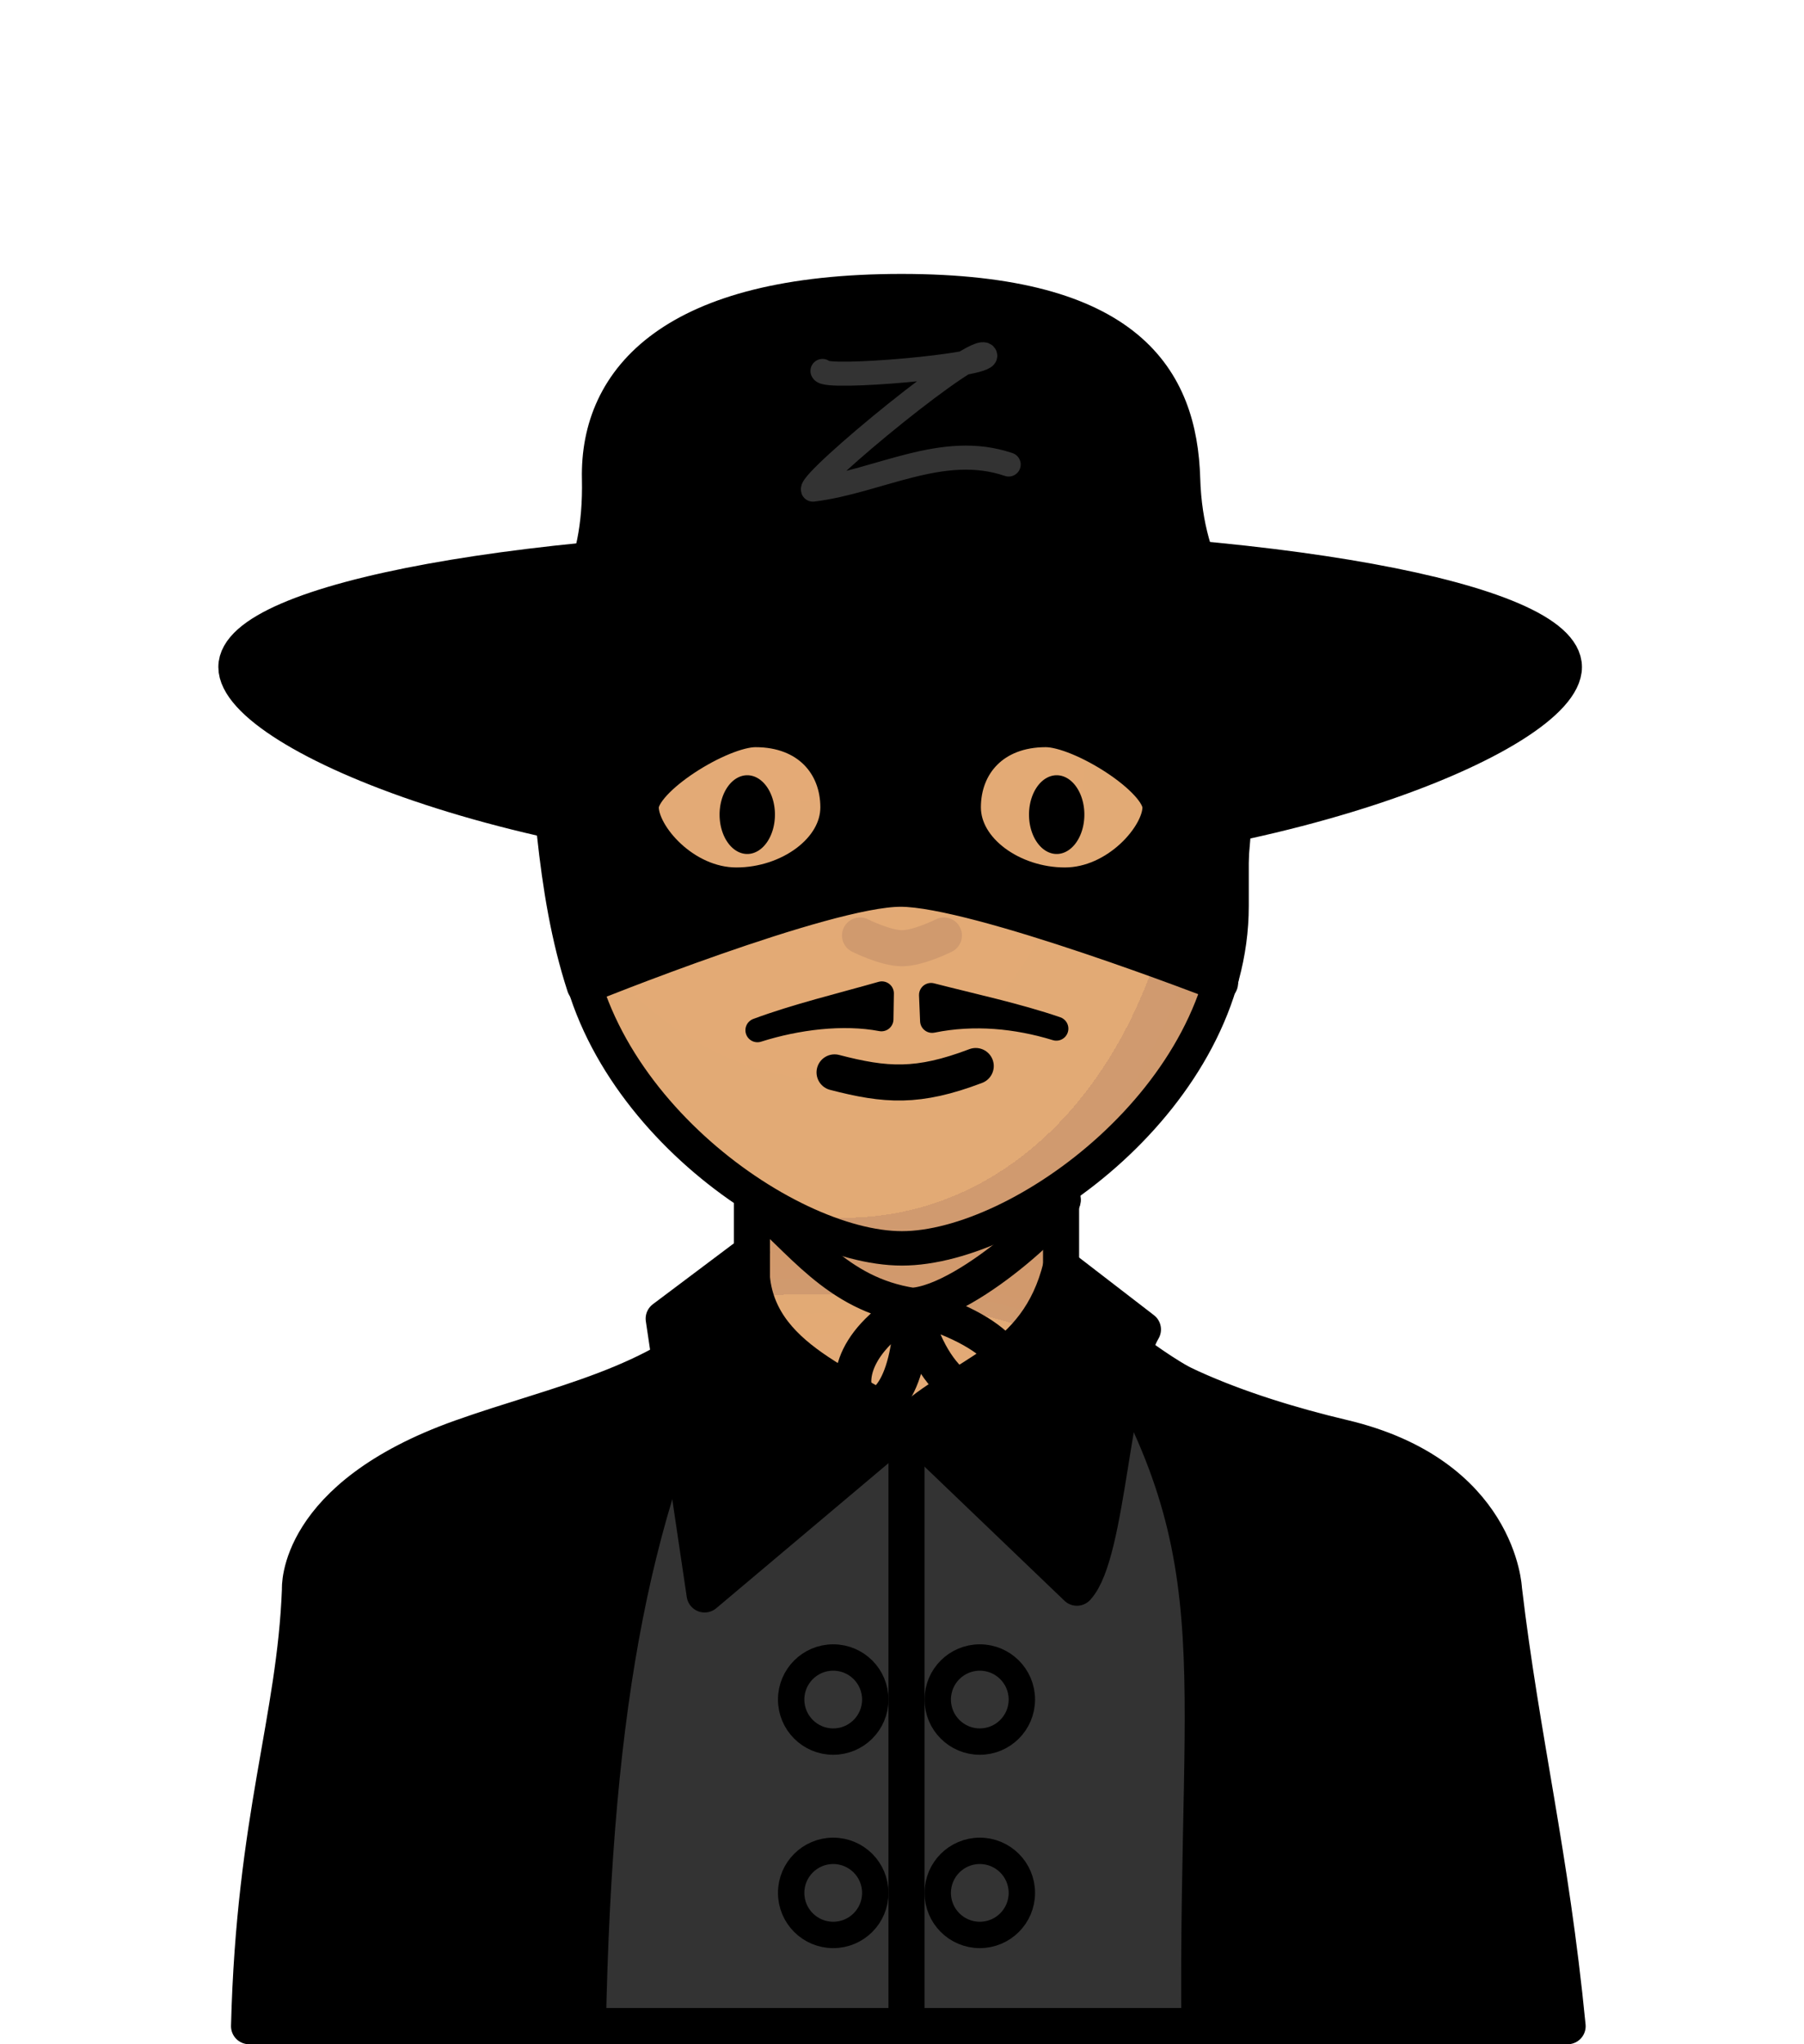 <?xml version="1.0" encoding="UTF-8" standalone="no"?>
<svg
   width="150mm"
   height="170mm"
   viewBox="0 0 150 170"
   version="1.1"
   id="svg3147"
   inkscape:version="1.2.2 (732a01da63, 2022-12-09)"
   sodipodi:docname="zorro.svg"
   xmlns:inkscape="http://www.inkscape.org/namespaces/inkscape"
   xmlns:sodipodi="http://sodipodi.sourceforge.net/DTD/sodipodi-0.dtd"
   xmlns:xlink="http://www.w3.org/1999/xlink"
   xmlns="http://www.w3.org/2000/svg"
   xmlns:svg="http://www.w3.org/2000/svg"
   xmlns:rdf="http://www.w3.org/1999/02/22-rdf-syntax-ns#"
   xmlns:cc="http://creativecommons.org/ns#"
   xmlns:dc="http://purl.org/dc/elements/1.1/">
  <defs
     id="defs3141">
    <pattern
       patternUnits="userSpaceOnUse"
       width="8.713"
       height="7.611"
       patternTransform="translate(-2054.333,1959.279)"
       id="carreau-pt">
      <rect
         style="fill:#800000;fill-opacity:1;stroke:none;stroke-width:1.086;stroke-linecap:round;stroke-linejoin:round;stroke-miterlimit:4;stroke-dasharray:none;stop-color:#000000"
         id="rect119919"
         width="8.713"
         height="7.611"
         x="-2.2737368e-13"
         y="6.2746067e-06" />
      <path
         style="fill:#800000;stroke:#c11a1a;stroke-width:1.81;stroke-linecap:butt;stroke-linejoin:miter;stroke-miterlimit:4;stroke-dasharray:none;stroke-opacity:1"
         d="M 3.075,7.611 V 0"
         id="path119921" />
      <path
         style="fill:#c11a1a;fill-opacity:1;stroke:#c11a1a;stroke-width:1.81;stroke-linecap:butt;stroke-linejoin:miter;stroke-miterlimit:4;stroke-dasharray:none;stroke-opacity:1"
         d="M 1.3287401e-5,4.79 H 8.713"
         id="path119923" />
    </pattern>
    <pattern
       patternUnits="userSpaceOnUse"
       width="85"
       height="85"
       patternTransform="translate(-1862,1832)"
       id="pattern115842">
      <rect
         style="fill:#800000;fill-opacity:1;stroke:none;stroke-width:11.339;stroke-linecap:round;stroke-linejoin:round;stroke-miterlimit:4;stroke-dasharray:none;stop-color:#000000"
         id="rect104700"
         width="85"
         height="85"
         x="3.4178149e-05"
         y="0" />
      <path
         style="fill:#800000;stroke:#c11a1a;stroke-width:18.898;stroke-linecap:butt;stroke-linejoin:miter;stroke-miterlimit:4;stroke-dasharray:none;stroke-opacity:1"
         d="M 30,85 V 1.0187008e-5"
         id="path104779" />
      <path
         style="fill:#c11a1a;fill-opacity:1;stroke:#c11a1a;stroke-width:18.898;stroke-linecap:butt;stroke-linejoin:miter;stroke-miterlimit:4;stroke-dasharray:none;stroke-opacity:1"
         d="M 0,53.5 H 85"
         id="path107256" />
    </pattern>
    <radialGradient
       inkscape:collect="always"
       xlink:href="#linearGradient228518"
       id="radialGradient50433-6"
       cx="132.014"
       cy="139.496"
       fx="132.014"
       fy="139.496"
       r="26.966"
       gradientTransform="matrix(1,0.145,-0.043,0.298,2.637,71.851)"
       gradientUnits="userSpaceOnUse" />
    <linearGradient
       id="linearGradient228518"
       inkscape:collect="always">
      <stop
         id="stop228510"
         offset="0"
         style="stop-color:#e4aa76;stop-opacity:1" />
      <stop
         style="stop-color:#e2aa75;stop-opacity:1"
         offset="0.707"
         id="stop228512" />
      <stop
         style="stop-color:#d09a6f;stop-opacity:1"
         offset="0.707"
         id="stop228514" />
      <stop
         id="stop228516"
         offset="1"
         style="stop-color:#d1996c;stop-opacity:1" />
    </linearGradient>
    <radialGradient
       inkscape:collect="always"
       xlink:href="#linearGradient228518"
       id="radialGradient1872-4-64-9-0"
       cx="-213.612"
       cy="144.489"
       fx="-213.612"
       fy="144.489"
       r="29.964"
       gradientTransform="matrix(1.545,-0.27,0.454,2.159,382.728,-295.812)"
       gradientUnits="userSpaceOnUse" />
  </defs>
  <sodipodi:namedview
     inkscape:object-paths="true"
     id="base"
     pagecolor="#ffffff"
     bordercolor="#666666"
     borderopacity="1.0"
     inkscape:pageopacity="0.0"
     inkscape:pageshadow="2"
     inkscape:zoom="0.35"
     inkscape:cx="964.28571"
     inkscape:cy="770"
     inkscape:document-units="mm"
     inkscape:current-layer="layer1"
     inkscape:document-rotation="0"
     showgrid="false"
     inkscape:window-width="1920"
     inkscape:window-height="1017"
     inkscape:window-x="-8"
     inkscape:window-y="-8"
     inkscape:window-maximized="1"
     inkscape:showpageshadow="2"
     inkscape:pagecheckerboard="0"
     inkscape:deskcolor="#d1d1d1" />
  <g
     inkscape:label="Calque 1"
     inkscape:groupmode="layer"
     id="layer1">
    <g
       id="g64277"
       transform="translate(-53.614,-18.633)"
       style="mix-blend-mode:normal">
      <path
         id="path58618"
         style="overflow:visible;stroke:#000000;stroke-width:3;stroke-linecap:round;stroke-linejoin:round;stop-color:#000000"
         d="m 183.651,74.107 c 0,5.554 -24.71,15.877 -55.191,15.877 -30.481,1e-6 -55.191,-10.323 -55.191,-15.877 0,-5.554 24.71,-10.056 55.191,-10.056 30.481,0 55.191,4.502 55.191,10.056 z"
         sodipodi:nodetypes="sssss" />
      <path
         id="rect8920-9-13-6-0-3-8"
         style="mix-blend-mode:normal;fill:url(#radialGradient50433-6);fill-opacity:1;stroke:#000000;stroke-width:3;stroke-linecap:round;stroke-linejoin:round;stroke-miterlimit:4;stroke-dasharray:none;stroke-opacity:1;stop-color:#000000"
         d="m 116.138,111.119 v 14.325 c -5.824,8.507 -2.32,13.263 -11.623,16.574 l 50.937,7.743 c -10.082,-2.387 -6.897,-17.003 -13.612,-24.318 v -14.325 z"
         sodipodi:nodetypes="ccccccc" />
      <path
         id="rect1621-9-52-96-8"
         style="mix-blend-mode:normal;fill:url(#radialGradient1872-4-64-9-0);fill-opacity:1;stroke:#000000;stroke-width:2.863;stroke-linecap:round;stroke-linejoin:round;stop-color:#000000"
         d="m 128.611,51.363 c 15.769,0 27.406,12.695 27.406,28.464 v 14.157 c 0,15.769 -17.524,28.464 -27.406,28.464 -9.882,0 -27.406,-12.695 -27.406,-28.464 v -14.157 c 0,-15.769 11.637,-28.464 27.406,-28.464 z"
         sodipodi:nodetypes="ssszsss" />
      <path
         style="mix-blend-mode:normal;fill:none;stroke:#000000;stroke-width:3;stroke-linecap:round;stroke-linejoin:miter;stroke-miterlimit:4;stroke-dasharray:none;stroke-opacity:1"
         d="m 123.008,107.814 c 4.256,1.105 6.919,1.302 11.736,-0.529"
         id="path2252-47-2-1-9"
         sodipodi:nodetypes="cc" />
      <path
         style="mix-blend-mode:normal;fill:none;fill-opacity:1;stroke:#d09a6e;stroke-width:3;stroke-linecap:round;stroke-linejoin:miter;stroke-miterlimit:4;stroke-dasharray:none;stroke-opacity:1"
         d="m 125.124,96.43 c 0,0 2.102,1.058 3.487,1.058 1.384,0 3.487,-1.058 3.487,-1.058"
         id="path2252-4-5-4-2-7"
         sodipodi:nodetypes="czc" />
      <g
         id="g2407-6-9-5-2"
         transform="translate(338.348,-54.772)"
         style="mix-blend-mode:normal">
        <path
           d="m -220.299,141.149 a 2.301,3.274 0 0 1 -2.279,3.274 2.301,3.274 0 0 1 -2.323,-3.21 2.301,3.274 0 0 1 2.234,-3.336 2.301,3.274 0 0 1 2.367,3.145"
           sodipodi:arc-type="arc"
           sodipodi:open="true"
           sodipodi:end="6.2442187"
           sodipodi:start="0"
           sodipodi:ry="3.2740517"
           sodipodi:rx="2.3012009"
           sodipodi:cy="141.14864"
           sodipodi:cx="-222.59987"
           sodipodi:type="arc"
           id="path984-6-3-5-6-3"
           style="color:#000000;overflow:visible;fill:#000000;fill-opacity:1;stroke:none;stroke-width:3;stroke-linecap:round;stroke-linejoin:round;stroke-miterlimit:4;stroke-dasharray:none;stroke-opacity:1;stop-color:#000000" />
        <path
           d="m -194.571,141.149 a 2.301,3.274 0 0 1 -2.279,3.274 2.301,3.274 0 0 1 -2.323,-3.21 2.301,3.274 0 0 1 2.234,-3.336 2.301,3.274 0 0 1 2.367,3.145"
           style="color:#000000;overflow:visible;fill:#000000;fill-opacity:1;stroke:none;stroke-width:3;stroke-linecap:round;stroke-linejoin:round;stroke-miterlimit:4;stroke-dasharray:none;stroke-opacity:1;stop-color:#000000"
           id="path984-3-2-8-6-68-4"
           sodipodi:type="arc"
           sodipodi:cx="-196.87254"
           sodipodi:cy="141.14864"
           sodipodi:rx="2.3012009"
           sodipodi:ry="3.2740517"
           sodipodi:start="0"
           sodipodi:end="6.2442187"
           sodipodi:open="true"
           sodipodi:arc-type="arc" />
      </g>
      <path
         style="mix-blend-mode:normal;fill:#000000;fill-rule:evenodd;stroke:#000000;stroke-width:2;stroke-linecap:round;stroke-linejoin:round;stroke-dasharray:none;stroke-opacity:1"
         d="m 116.594,104.307 c 3.285,-1.044 7.12,-1.516 10.31,-0.91 l 0.035,-2.152 c -3.331,0.951 -7.101,1.855 -10.344,3.062 z"
         id="path28872-8"
         sodipodi:nodetypes="cccc" />
      <path
         style="mix-blend-mode:normal;fill:#000000;fill-rule:evenodd;stroke:#000000;stroke-width:2;stroke-linecap:round;stroke-linejoin:round;stroke-dasharray:none;stroke-opacity:1"
         d="m 141.447,104.176 c -3.292,-1.011 -6.858,-1.357 -10.329,-0.649 l -0.089,-2.151 c 3.354,0.866 7.146,1.675 10.419,2.799 z"
         id="path28872-4-4"
         sodipodi:nodetypes="cccc" />
      <path
         id="rect8920-5-2-8-6-4"
         style="mix-blend-mode:normal;fill:#333333;fill-opacity:1;stroke:#000000;stroke-width:3;stroke-linecap:round;stroke-linejoin:round;stroke-miterlimit:4;stroke-dasharray:none;stroke-opacity:1;stop-color:#000000"
         d="m 116.138,125.444 c -5.824,8.507 -14.888,9.956 -24.19,13.267 l 6.716,48.422 h 59.895 l 6.717,-48.422 c -10.082,-2.387 -16.719,-5.952 -23.435,-13.267 0,0 -1.879,11.642 -12.851,11.642 -10.972,0 -12.851,-11.642 -12.851,-11.642 z"
         sodipodi:nodetypes="cccccczc" />
      <path
         style="mix-blend-mode:normal;fill:#f8d062;fill-opacity:1;stroke:#000000;stroke-width:3;stroke-linecap:round;stroke-linejoin:round;stroke-miterlimit:4;stroke-dasharray:none;stroke-opacity:1"
         d="m 83.333,143.183 c 10.311,2.063 11.687,14.256 13.827,23.95 v 20"
         id="path71939-6-3-8-9"
         sodipodi:nodetypes="cc" />
      <path
         style="mix-blend-mode:normal;fill:#f8d062;fill-opacity:1;stroke:#000000;stroke-width:3;stroke-linecap:round;stroke-linejoin:round;stroke-miterlimit:4;stroke-dasharray:none;stroke-opacity:1"
         d="m 173.938,143.183 c -10.311,2.063 -11.687,14.256 -13.827,23.95 v 20 0"
         id="path71939-0-6-9-0-8"
         sodipodi:nodetypes="cc" />
      <path
         id="rect8920-5-2-4-9-9-0-1-9-4-0-9-1"
         style="mix-blend-mode:normal;fill:#000000;fill-opacity:1;stroke:#000000;stroke-width:3;stroke-linecap:round;stroke-linejoin:round;stroke-miterlimit:4;stroke-dasharray:none;stroke-opacity:1;stop-color:#000000"
         d="m 114.095,128.015 c -5.745,5.827 -14.114,7.307 -22.147,10.167 -13.88,4.94 -13.392,12.626 -13.392,12.626 -0.412,10.862 -3.797,18.97 -4.233,36.325 H 183.959 c -1.399,-14.316 -3.813,-23.839 -5.292,-36.325 0,0 -0.37,-9.549 -13.392,-12.626 -8.504,-2.01 -17.994,-5.531 -21.176,-10.421 12.573,19.791 8.973,28.035 9.242,59.372 h -50.845 c 0.539,-27.328 3.852,-44.101 11.599,-59.118 z"
         sodipodi:nodetypes="ccccccscccc" />
      <path
         id="path32856-6"
         style="mix-blend-mode:normal;fill:#000000;fill-opacity:1;fill-rule:evenodd;stroke:#000000;stroke-width:3;stroke-linecap:round;stroke-linejoin:round;stroke-dasharray:none;stroke-opacity:1"
         d="m 103.5,58.437 c 0.176,8.291 -2.938,11.067 -4.922,15.882 0.888,9.366 1.028,18.241 3.656,26.303 0,0 19.968,-8.082 26.266,-8.082 6.344,0 26.558,7.854 26.558,7.854 0.857,-7.117 0.938,-17.879 3.091,-25.211 -2.228,-5.362 -5.989,-8.552 -6.238,-16.745 -0.249,-8.193 -4.419,-15.525 -23.34,-15.525 -18.921,0 -25.247,7.234 -25.071,15.525 z M 116.432,79.269 c 4.391,10e-7 6.893,2.911 6.893,6.501 0,3.591 -4.089,6.501 -8.481,6.501 -4.391,10e-7 -7.951,-4.127 -7.951,-6.501 0,-2.375 6.597,-6.501 9.538,-6.501 z m 24.135,0 c 2.941,-10e-7 9.539,4.127 9.539,6.501 0,2.375 -3.56,6.501 -7.951,6.501 -4.391,10e-7 -8.481,-2.911 -8.481,-6.501 0,-3.591 2.502,-6.501 6.893,-6.501 z"
         sodipodi:nodetypes="zccscczzzssssssssss" />
      <path
         style="fill:none;fill-rule:evenodd;stroke:#000000;stroke-width:3;stroke-linecap:round;stroke-linejoin:round;stroke-dasharray:none;stroke-opacity:1"
         d="m 116.138,118.281 c 4.084,3.357 6.971,7.971 13.326,8.942 -0.298,15.143 -10.879,6.371 0,0 16.86,4.772 3.517,14.618 0,0 4.887,-0.299 13.777,-8.992 12.376,-8.942"
         id="path61872"
         sodipodi:nodetypes="ccccc" />
      <path
         style="mix-blend-mode:normal;fill:#000000;fill-opacity:1;stroke:#000000;stroke-width:3;stroke-linecap:round;stroke-linejoin:round;stroke-miterlimit:4;stroke-dasharray:none;stroke-opacity:1"
         d="m 112.202,151.228 16.787,-14.143 c -5.76,-3.768 -13.642,-6.095 -12.851,-14.308 l -7.339,5.515 z"
         id="path71766-3-5-2-3"
         sodipodi:nodetypes="ccccc" />
      <path
         style="mix-blend-mode:normal;fill:#000000;fill-opacity:1;stroke:#000000;stroke-width:3;stroke-linecap:round;stroke-linejoin:round;stroke-miterlimit:4;stroke-dasharray:none;stroke-opacity:1"
         d="m 143.158,150.667 -14.168,-13.581 c 4.397,-4.2 10.892,-5.06 12.851,-13.138 l 6.807,5.245 c -2.625,4.555 -2.865,18.618 -5.49,21.475 z"
         id="path71766-8-1-9-8-9"
         sodipodi:nodetypes="ccccc" />
      <path
         style="fill:none;fill-rule:evenodd;stroke:#000000;stroke-width:3;stroke-linecap:butt;stroke-linejoin:miter;stroke-dasharray:none;stroke-opacity:1"
         d="M 128.989,137.086 V 187.133"
         id="path61874" />
      <circle
         style="mix-blend-mode:normal;fill:#333333;fill-opacity:1;stroke:#000000;stroke-width:2.193;stroke-linecap:round;stroke-linejoin:round;stroke-miterlimit:4;stroke-dasharray:none;stroke-opacity:1;stop-color:#000000"
         id="path217080-7-4-8"
         cx="135.083"
         cy="159.968"
         r="3.497" />
      <circle
         style="mix-blend-mode:normal;fill:#333333;fill-opacity:1;stroke:#000000;stroke-width:2.193;stroke-linecap:round;stroke-linejoin:round;stroke-miterlimit:4;stroke-dasharray:none;stroke-opacity:1;stop-color:#000000"
         id="path217080-3-0-6-5"
         cx="135.083"
         cy="176.047"
         r="3.497" />
      <circle
         style="mix-blend-mode:normal;fill:#333333;fill-opacity:1;stroke:#000000;stroke-width:2.193;stroke-linecap:round;stroke-linejoin:round;stroke-miterlimit:4;stroke-dasharray:none;stroke-opacity:1;stop-color:#000000"
         id="path217080-7-4-8-5"
         cx="122.895"
         cy="159.968"
         r="3.497" />
      <circle
         style="mix-blend-mode:normal;fill:#333333;fill-opacity:1;stroke:#000000;stroke-width:2.193;stroke-linecap:round;stroke-linejoin:round;stroke-miterlimit:4;stroke-dasharray:none;stroke-opacity:1;stop-color:#000000"
         id="path217080-3-0-6-5-3"
         cx="122.895"
         cy="176.047"
         r="3.497" />
      <path
         style="fill:none;fill-rule:evenodd;stroke:#333333;stroke-width:2;stroke-linecap:round;stroke-linejoin:round;stroke-dasharray:none;stroke-opacity:1"
         d="m 122.002,49.481 c 0.169,0.731 13.847,-0.441 13.532,-1.292 -0.477,-1.287 -14.592,10.365 -14.327,11.161 5.492,-0.674 10.764,-3.966 16.277,-2.087"
         id="path63975"
         sodipodi:nodetypes="cscc" />
    </g>
  </g>
</svg>
